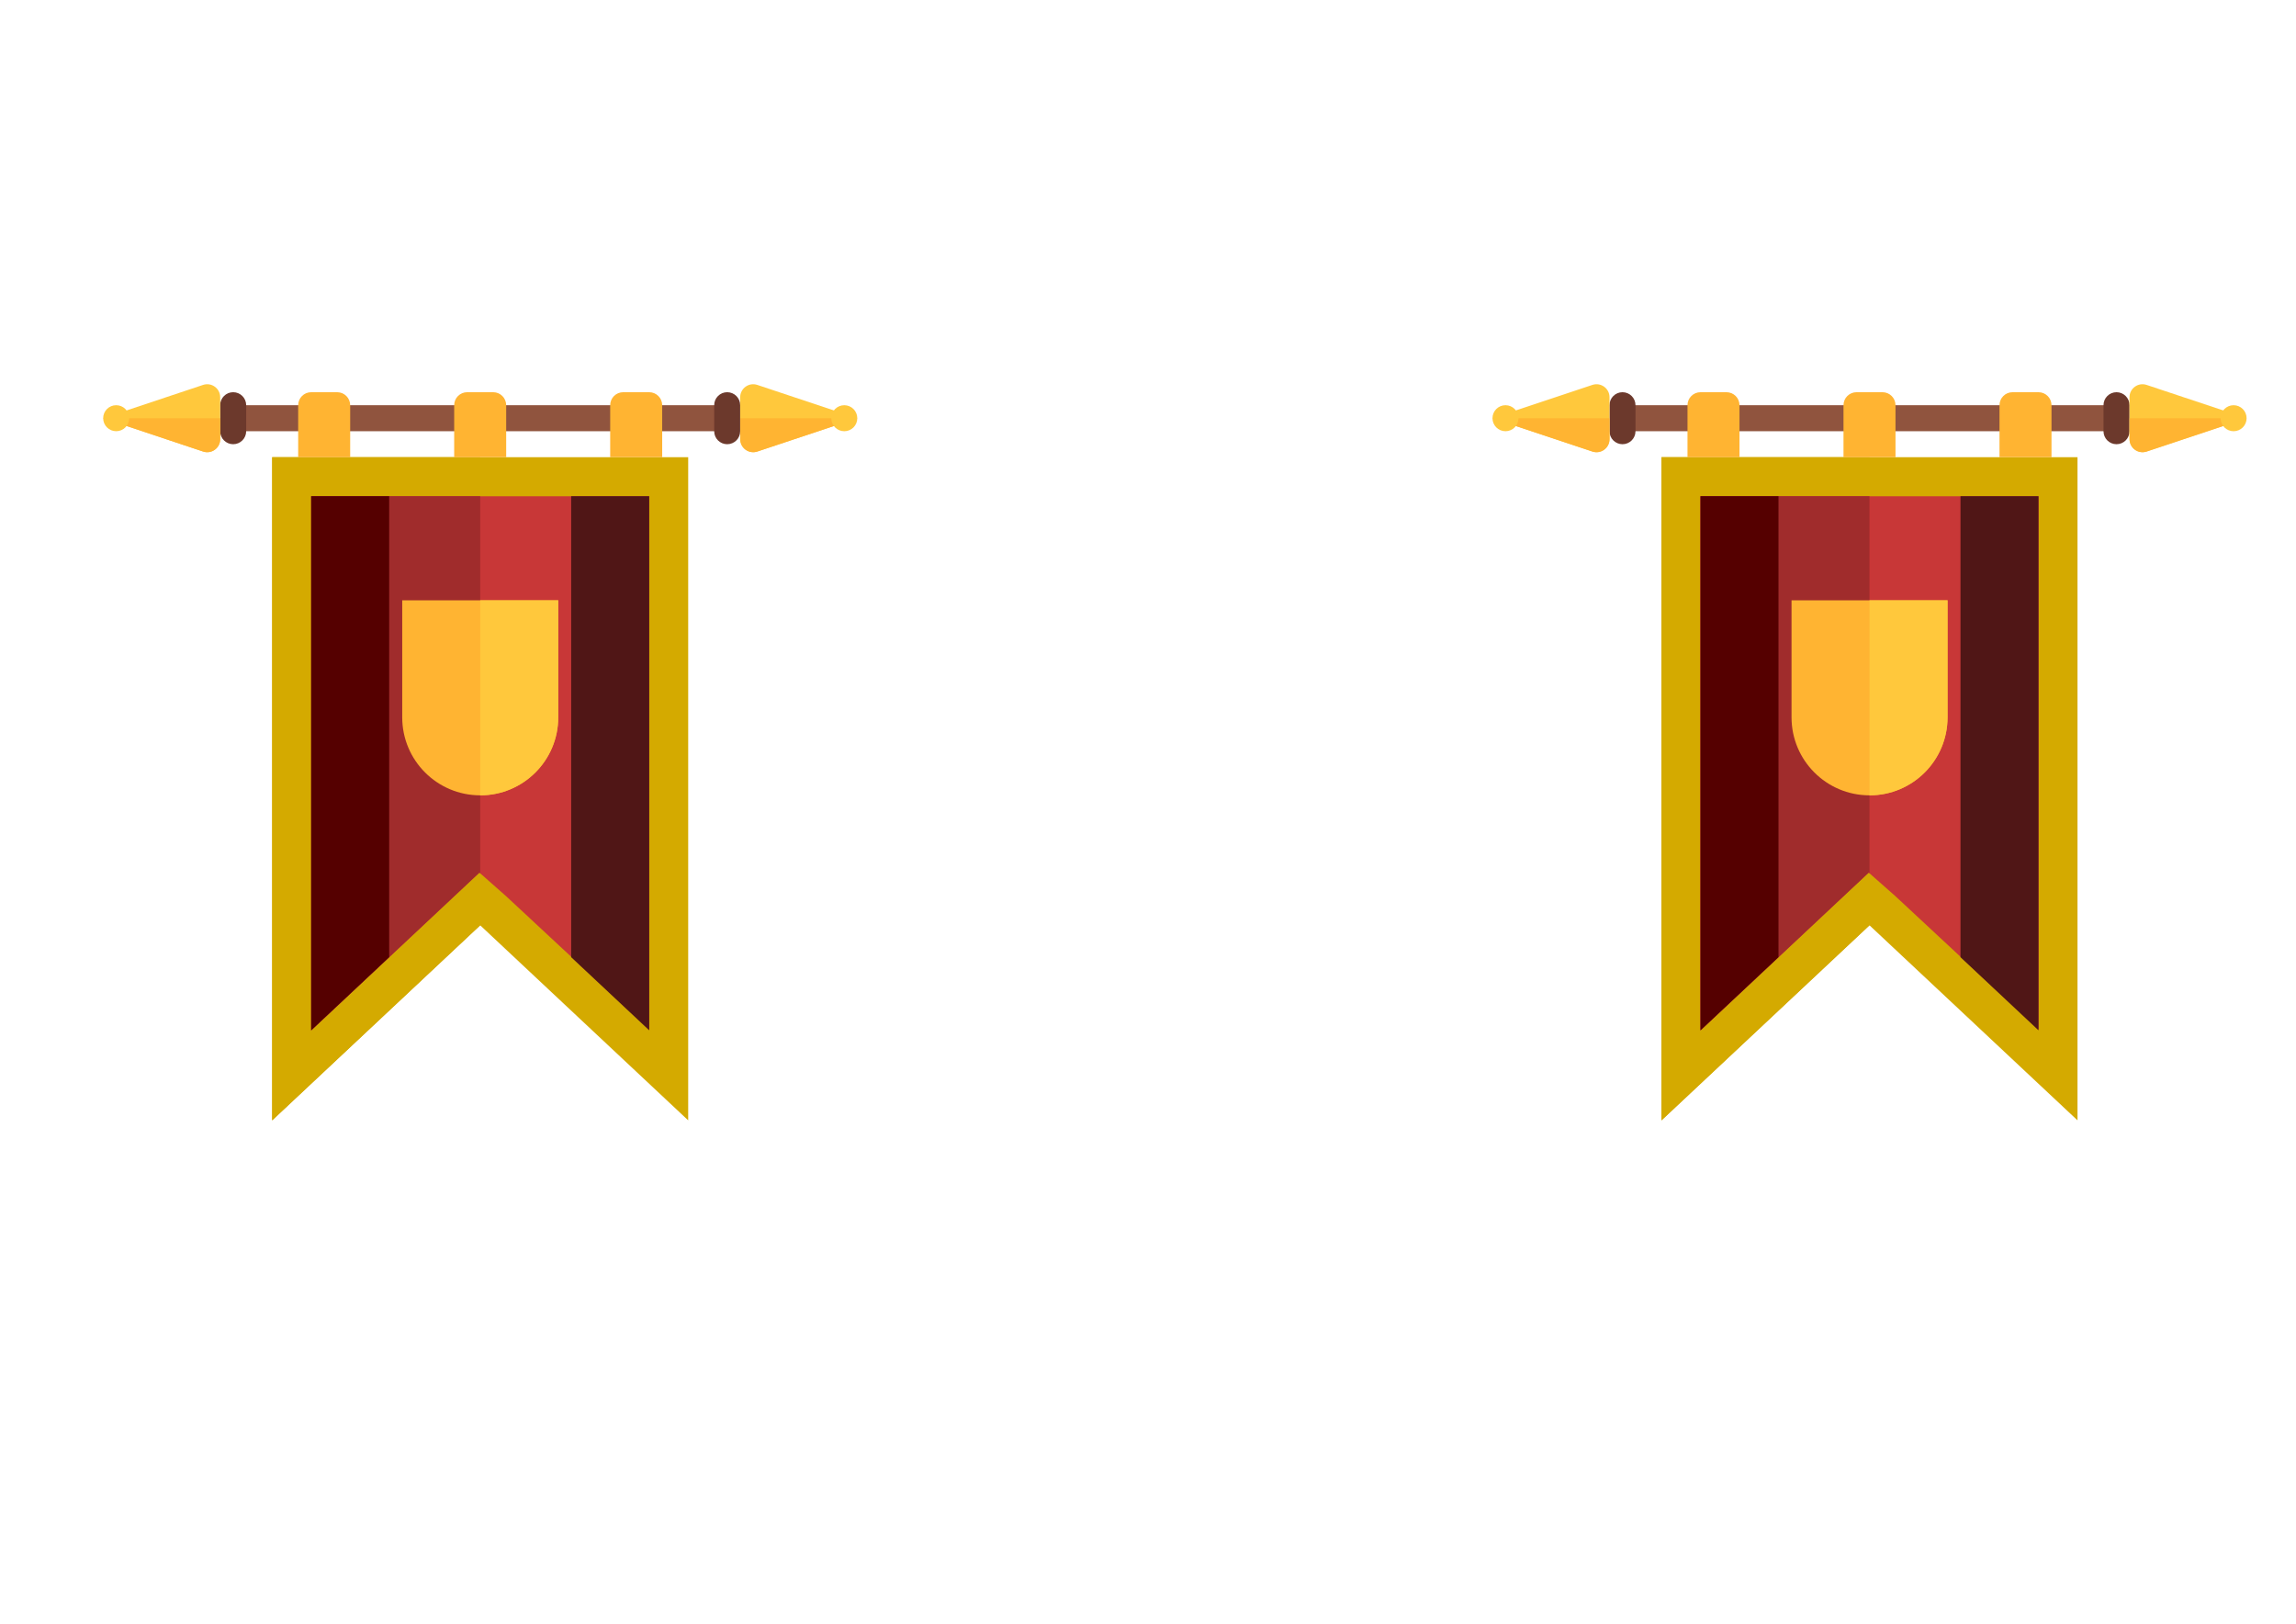 <?xml version="1.0" encoding="UTF-8" standalone="no"?>
<!-- Generator: Adobe Illustrator 19.0.0, SVG Export Plug-In . SVG Version: 6.00 Build 0)  -->

<svg
   xmlns:dc="http://purl.org/dc/elements/1.1/"
   xmlns:cc="http://creativecommons.org/ns#"
   xmlns:rdf="http://www.w3.org/1999/02/22-rdf-syntax-ns#"
   xmlns:svg="http://www.w3.org/2000/svg"
   xmlns="http://www.w3.org/2000/svg"
   xmlns:sodipodi="http://sodipodi.sourceforge.net/DTD/sodipodi-0.dtd"
   xmlns:inkscape="http://www.inkscape.org/namespaces/inkscape"
   version="1.1"
   id="Layer_1"
   x="0px"
   y="0px"
   viewBox="0 0 1122.52 793.701"
   xml:space="preserve"
   sodipodi:docname="flag.svg"
   width="297mm"
   height="210mm"
   inkscape:version="0.92.2 (5c3e80d, 2017-08-06)"><defs
     id="defs977" /><sodipodi:namedview
     pagecolor="#ffffff"
     bordercolor="#666666"
     borderopacity="1"
     objecttolerance="10"
     gridtolerance="10"
     guidetolerance="10"
     inkscape:pageopacity="0"
     inkscape:pageshadow="2"
     inkscape:window-width="1920"
     inkscape:window-height="1001"
     id="namedview975"
     showgrid="false"
     units="mm"
     showguides="true"
     inkscape:guide-bbox="true"
     inkscape:zoom="0.55795144"
     inkscape:cx="354.68491"
     inkscape:cy="658.00584"
     inkscape:window-x="-9"
     inkscape:window-y="-9"
     inkscape:window-maximized="1"
     inkscape:current-layer="Layer_1"><sodipodi:guide
       position="501.861,601.98"
       orientation="0,1"
       id="guide4751"
       inkscape:locked="false" /></sodipodi:namedview><g
     id="g944"
     transform="translate(0,281.701)" /><g
     id="g946"
     transform="translate(0,281.701)" /><g
     id="g948"
     transform="translate(0,281.701)" /><g
     id="g950"
     transform="translate(0,281.701)" /><g
     id="g952"
     transform="translate(0,281.701)" /><g
     id="g954"
     transform="translate(0,281.701)" /><g
     id="g956"
     transform="translate(0,281.701)" /><g
     id="g958"
     transform="translate(0,281.701)" /><g
     id="g960"
     transform="translate(0,281.701)" /><g
     id="g962"
     transform="translate(0,281.701)" /><g
     id="g964"
     transform="translate(0,281.701)" /><g
     id="g966"
     transform="translate(0,281.701)" /><g
     id="g968"
     transform="translate(0,281.701)" /><g
     id="g970"
     transform="translate(0,281.701)" /><g
     id="g972"
     transform="translate(0,281.701)" /><polygon
     style="fill:#d4aa00"
     points="256,373.466 114.759,505.879 114.759,55.672 397.241,55.672 397.241,505.879 "
     id="polygon898-6"
     transform="matrix(0.72,0,0,0.72,729.681,183.415)" /><polygon
     style="fill:#d4aa00"
     points="256,55.672 114.759,55.672 114.759,505.879 256,373.467 "
     id="polygon900-7"
     transform="matrix(0.72,0,0,0.72,729.681,183.415)" /><rect
     x="793.248"
     y="198.078"
     style="fill:#90543e;stroke-width:0.72"
     width="241.553"
     height="12.713"
     id="rect902-6" /><g
     id="g908-1"
     transform="matrix(0.72,0,0,0.72,729.681,183.415)"><path
       style="fill:#6c392c"
       d="m 88.276,46.845 v 0 c -4.875,0 -8.828,-3.953 -8.828,-8.828 V 20.362 c 0,-4.875 3.953,-8.828 8.828,-8.828 v 0 c 4.875,0 8.828,3.953 8.828,8.828 v 17.655 c -0.001,4.876 -3.953,8.828 -8.828,8.828 z"
       id="path904-4"
       inkscape:connector-curvature="0" /><path
       style="fill:#6c392c"
       d="m 423.724,46.845 v 0 c -4.875,0 -8.828,-3.953 -8.828,-8.828 V 20.362 c 0,-4.875 3.953,-8.828 8.828,-8.828 v 0 c 4.875,0 8.828,3.953 8.828,8.828 v 17.655 c 0,4.876 -3.953,8.828 -8.828,8.828 z"
       id="path906-6"
       inkscape:connector-curvature="0" /></g><path
     style="fill:#ffc83c;stroke-width:0.72"
     d="M 786.891,194.184 V 214.685 c 0,4.339 -4.251,7.403 -8.367,6.03 l -48.843,-16.281 48.843,-16.281 c 4.116,-1.371 8.367,1.691 8.367,6.031 z"
     id="path910-7"
     inkscape:connector-curvature="0" /><path
     style="fill:#ffb432;stroke-width:0.72"
     d="m 736.038,206.554 42.486,14.162 c 4.116,1.373 8.367,-1.691 8.367,-6.03 v -10.25 h -50.853 z"
     id="path912-9"
     inkscape:connector-curvature="0" /><g
     id="g918-5"
     transform="matrix(0.72,0,0,0.72,729.681,183.415)"><circle
       style="fill:#ffc83c"
       cx="8.828"
       cy="29.19"
       r="8.828"
       id="circle914-8" /><path
       style="fill:#ffc83c"
       d="m 432.552,14.955 v 28.47 c 0,6.025 5.903,10.28 11.619,8.374 L 512,29.19 444.171,6.58 c -5.716,-1.904 -11.619,2.349 -11.619,8.375 z"
       id="path916-3"
       inkscape:connector-curvature="0" /></g><path
     style="fill:#ffb432;stroke-width:0.72"
     d="m 1092.01,206.554 -42.486,14.162 c -4.116,1.373 -8.367,-1.691 -8.367,-6.03 v -10.25 h 50.853 v 2.119 z"
     id="path920-6"
     inkscape:connector-curvature="0" /><circle
     style="fill:#ffc83c;stroke-width:0.72"
     cx="1092.01"
     cy="204.435"
     r="6.357"
     id="circle922-1" /><path
     style="fill:#c83737;stroke-width:0.72"
     d="m 996.661,242.574 v 260.623 l -70.019,-65.152 -13.006,-11.476 -12.653,11.863 -69.595,65.244 V 242.574"
     id="path924-8"
     inkscape:connector-curvature="0" /><polygon
     style="fill:#a02c2c"
     points="255.46,337.671 256,338.148 256,82.155 141.241,82.155 141.241,444.752 237.888,354.146 "
     id="polygon926-5"
     transform="matrix(0.72,0,0,0.72,729.681,183.415)" /><path
     style="fill:#ffb432;stroke-width:0.72"
     d="m 914.024,388.778 v 0 c -21.064,0 -38.14,-17.076 -38.14,-38.14 v -57.21 h 76.28 v 57.21 c 7.2e-4,21.064 -17.075,38.14 -38.14,38.14 z"
     id="path928-6"
     inkscape:connector-curvature="0" /><path
     style="fill:#ffc83c;stroke-width:0.72"
     d="m 914.024,388.778 c 21.064,0 38.14,-17.076 38.14,-38.14 v -57.21 h -38.14 z"
     id="path930-8"
     inkscape:connector-curvature="0" /><g
     id="g938-0"
     transform="matrix(0.72,0,0,0.72,729.681,183.415)"><path
       style="fill:#ffb432"
       d="m 158.897,11.535 h -17.655 c -4.875,0 -8.828,3.953 -8.828,8.828 v 35.31 h 35.31 v -35.31 c 0,-4.876 -3.952,-8.828 -8.827,-8.828 z"
       id="path932-4"
       inkscape:connector-curvature="0" /><path
       style="fill:#ffb432"
       d="m 370.759,11.535 h -17.655 c -4.875,0 -8.828,3.953 -8.828,8.828 v 35.31 h 35.31 v -35.31 c 0,-4.876 -3.952,-8.828 -8.827,-8.828 z"
       id="path934-4"
       inkscape:connector-curvature="0" /><path
       style="fill:#ffb432"
       d="m 264.828,11.535 h -17.655 c -4.875,0 -8.828,3.953 -8.828,8.828 v 35.31 h 35.31 v -35.31 c 0,-4.876 -3.952,-8.828 -8.827,-8.828 z"
       id="path936-1"
       inkscape:connector-curvature="0" /></g><polygon
     style="fill:#550000"
     points="194.207,82.155 141.241,82.155 141.241,444.752 194.207,395.096 "
     id="polygon940-2"
     transform="matrix(0.72,0,0,0.72,729.681,183.415)" /><polygon
     style="fill:#501616"
     points="317.793,82.155 370.759,82.155 370.759,444.752 317.793,395.096 "
     id="polygon942-0"
     transform="matrix(0.72,0,0,0.72,729.681,183.415)" /><polygon
     style="fill:#d4aa00"
     points="256,373.466 114.759,505.879 114.759,55.672 397.241,55.672 397.241,505.879 "
     id="polygon898-6-5"
     transform="matrix(0.72,0,0,0.72,50.444,183.414)" /><polygon
     style="fill:#d4aa00"
     points="114.759,55.672 114.759,505.879 256,373.467 256,55.672 "
     id="polygon900-7-1"
     transform="matrix(0.72,0,0,0.72,50.444,183.414)" /><rect
     x="114.011"
     y="198.077"
     style="fill:#90543e;stroke-width:0.72"
     width="241.553"
     height="12.713"
     id="rect902-6-0" /><g
     id="g908-1-0"
     transform="matrix(0.72,0,0,0.72,50.444,183.414)"><path
       style="fill:#6c392c"
       d="m 88.276,46.845 v 0 c -4.875,0 -8.828,-3.953 -8.828,-8.828 V 20.362 c 0,-4.875 3.953,-8.828 8.828,-8.828 v 0 c 4.875,0 8.828,3.953 8.828,8.828 v 17.655 c -0.001,4.876 -3.953,8.828 -8.828,8.828 z"
       id="path904-4-1"
       inkscape:connector-curvature="0" /><path
       style="fill:#6c392c"
       d="m 423.724,46.845 v 0 c -4.875,0 -8.828,-3.953 -8.828,-8.828 V 20.362 c 0,-4.875 3.953,-8.828 8.828,-8.828 v 0 c 4.875,0 8.828,3.953 8.828,8.828 v 17.655 c 0,4.876 -3.953,8.828 -8.828,8.828 z"
       id="path906-6-0"
       inkscape:connector-curvature="0" /></g><path
     style="fill:#ffc83c;stroke-width:0.72"
     d="m 107.654,194.183 v 20.501 c 0,4.339 -4.251,7.403 -8.367,6.03 l -48.843,-16.281 48.843,-16.281 c 4.116,-1.371 8.367,1.691 8.367,6.031 z"
     id="path910-7-2"
     inkscape:connector-curvature="0" /><path
     style="fill:#ffb432;stroke-width:0.72"
     d="m 56.801,206.553 42.486,14.162 c 4.116,1.373 8.367,-1.691 8.367,-6.03 V 204.435 H 56.801 Z"
     id="path912-9-1"
     inkscape:connector-curvature="0" /><g
     id="g918-5-2"
     transform="matrix(0.72,0,0,0.72,50.444,183.414)"><circle
       style="fill:#ffc83c"
       cx="8.828"
       cy="29.19"
       r="8.828"
       id="circle914-8-1" /><path
       style="fill:#ffc83c"
       d="m 432.552,14.955 v 28.47 c 0,6.025 5.903,10.28 11.619,8.374 L 512,29.19 444.171,6.58 c -5.716,-1.904 -11.619,2.349 -11.619,8.375 z"
       id="path916-3-8"
       inkscape:connector-curvature="0" /></g><path
     style="fill:#ffb432;stroke-width:0.72"
     d="m 412.773,206.553 -42.486,14.162 c -4.116,1.373 -8.367,-1.691 -8.367,-6.03 v -10.25 h 50.853 v 2.119 z"
     id="path920-6-7"
     inkscape:connector-curvature="0" /><circle
     style="fill:#ffc83c;stroke-width:0.72"
     cx="412.773"
     cy="204.434"
     r="6.357"
     id="circle922-1-8" /><path
     style="fill:#c83737;stroke-width:0.72"
     d="M 317.424,242.573 V 503.196 L 247.405,438.044 234.399,426.568 221.746,438.431 152.151,503.675 V 242.573"
     id="path924-8-8"
     inkscape:connector-curvature="0" /><polygon
     style="fill:#a02c2c"
     points="237.888,354.146 255.46,337.671 256,338.148 256,82.155 141.241,82.155 141.241,444.752 "
     id="polygon926-5-5"
     transform="matrix(0.72,0,0,0.72,50.444,183.414)" /><path
     style="fill:#ffb432;stroke-width:0.72"
     d="m 234.787,388.777 v 0 c -21.064,0 -38.14,-17.076 -38.14,-38.14 v -57.21 h 76.28 v 57.21 c 7.2e-4,21.064 -17.075,38.14 -38.14,38.14 z"
     id="path928-6-4"
     inkscape:connector-curvature="0" /><path
     style="fill:#ffc83c;stroke-width:0.72"
     d="m 234.787,388.777 c 21.064,0 38.14,-17.076 38.14,-38.14 v -57.21 h -38.14 z"
     id="path930-8-0"
     inkscape:connector-curvature="0" /><g
     id="g938-0-7"
     transform="matrix(0.72,0,0,0.72,50.444,183.414)"><path
       style="fill:#ffb432"
       d="m 158.897,11.535 h -17.655 c -4.875,0 -8.828,3.953 -8.828,8.828 v 35.31 h 35.31 v -35.31 c 0,-4.876 -3.952,-8.828 -8.827,-8.828 z"
       id="path932-4-7"
       inkscape:connector-curvature="0" /><path
       style="fill:#ffb432"
       d="m 370.759,11.535 h -17.655 c -4.875,0 -8.828,3.953 -8.828,8.828 v 35.31 h 35.31 v -35.31 c 0,-4.876 -3.952,-8.828 -8.827,-8.828 z"
       id="path934-4-5"
       inkscape:connector-curvature="0" /><path
       style="fill:#ffb432"
       d="m 264.828,11.535 h -17.655 c -4.875,0 -8.828,3.953 -8.828,8.828 v 35.31 h 35.31 v -35.31 c 0,-4.876 -3.952,-8.828 -8.827,-8.828 z"
       id="path936-1-5"
       inkscape:connector-curvature="0" /></g><polygon
     style="fill:#550000"
     points="141.241,82.155 141.241,444.752 194.207,395.096 194.207,82.155 "
     id="polygon940-2-0"
     transform="matrix(0.72,0,0,0.72,50.444,183.414)" /><polygon
     style="fill:#501616"
     points="370.759,82.155 370.759,444.752 317.793,395.096 317.793,82.155 "
     id="polygon942-0-2"
     transform="matrix(0.72,0,0,0.72,50.444,183.414)" /></svg>